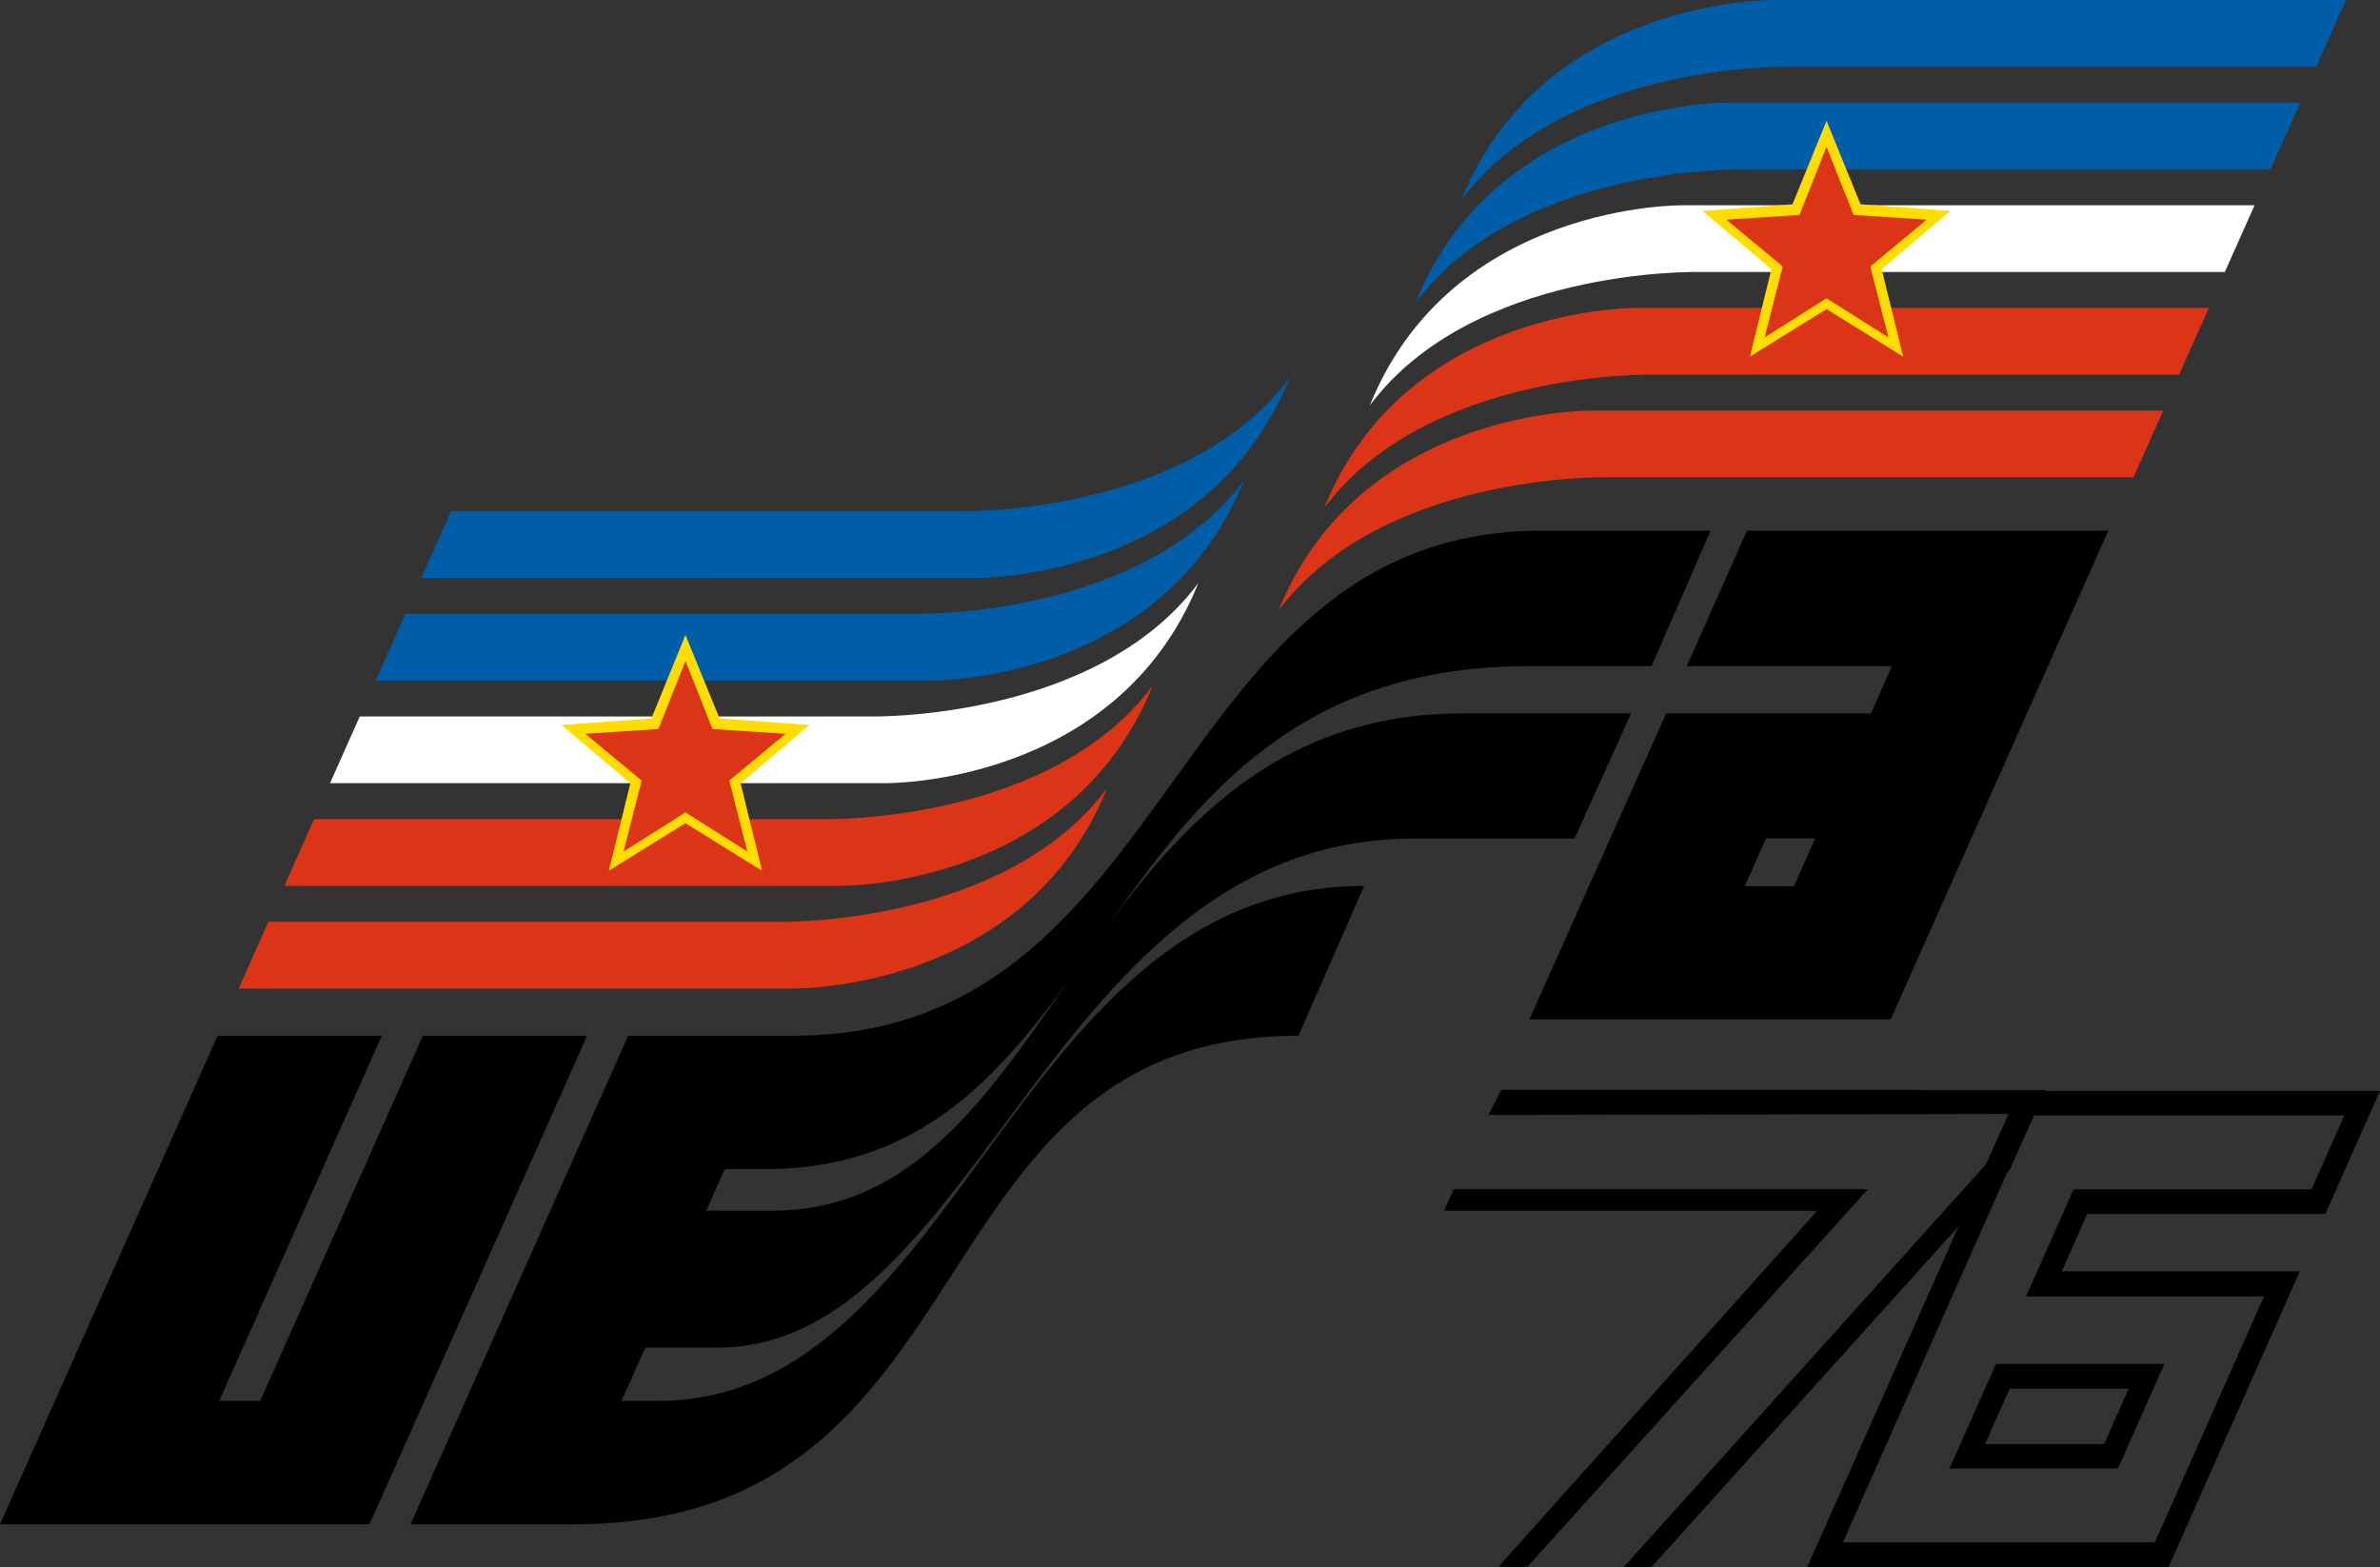 <?xml version="1.0" encoding="utf-8"?>
<!-- Generator: Adobe Illustrator 13.0.2, SVG Export Plug-In . SVG Version: 6.00 Build 14948)  -->
<!DOCTYPE svg PUBLIC "-//W3C//DTD SVG 1.0//EN" "http://www.w3.org/TR/2001/REC-SVG-20010904/DTD/svg10.dtd">
<svg version="1.0" id="Ebene_1" xmlns="http://www.w3.org/2000/svg" xmlns:xlink="http://www.w3.org/1999/xlink" x="0px" y="0px"
	 width="526.244px" height="346.503px" viewBox="0 0 526.244 346.503" enable-background="new 0 0 526.244 346.503"
	 xml:space="preserve">
<rect x="0" y="0" width="526.244" height="346.503" fill="#333333" stroke="none"/>
<polygon fill-rule="evenodd" clip-rule="evenodd" points="331.96,240.958 329.095,246.537 444.618,246.308 439.532,256.972 
	359.016,346.503 365.139,346.503 444.384,258.589 452.297,241.011 331.96,240.958 "/>
<polygon fill-rule="evenodd" clip-rule="evenodd" points="320.2,267.648 322.269,262.96 413.016,262.96 337.761,346.392 
	332.215,346.392 402.727,267.648 320.2,267.648 "/>
<path fill-rule="evenodd" clip-rule="evenodd" fill="#005EA8" d="M285.173,83.523c-18.155,44.937-69.224,44.256-69.224,44.256
	H93.164l6.583-14.75h113.254C213.001,113.029,262.477,113.932,285.173,83.523L285.173,83.523L285.173,83.523z"/>
<path fill-rule="evenodd" clip-rule="evenodd" fill="#005EA8" d="M275.071,106.218c-18.155,44.938-69.223,44.254-69.223,44.254
	H83.063l6.583-14.75H202.9C202.9,135.723,252.376,136.628,275.071,106.218L275.071,106.218L275.071,106.218z"/>
<path fill-rule="evenodd" clip-rule="evenodd" fill="#005EA8" d="M312.976,66.953c18.152-44.937,69.223-44.257,69.223-44.257
	h126.413l-6.583,14.754h-116.88C385.148,37.449,335.669,36.541,312.976,66.953L312.976,66.953L312.976,66.953z"/>
<path fill-rule="evenodd" clip-rule="evenodd" fill="#005EA8" d="M323.074,44.258C341.232-0.679,392.297,0,392.297,0h126.41
	l-6.577,14.754H395.244C395.244,14.754,345.771,13.846,323.074,44.258L323.074,44.258L323.074,44.258z"/>
<path fill-rule="evenodd" clip-rule="evenodd" fill="#FFFFFF" d="M264.976,128.914c-18.157,44.937-69.227,44.254-69.227,44.254
	H72.97l6.58-14.751H192.8C192.8,158.417,242.276,159.326,264.976,128.914L264.976,128.914L264.976,128.914z"/>
<path fill-rule="evenodd" clip-rule="evenodd" fill="#FFFFFF" d="M302.877,89.65c18.155-44.937,69.22-44.26,69.22-44.26h126.416
	l-6.583,14.754H375.05C375.05,60.144,325.57,59.236,302.877,89.65L302.877,89.65L302.877,89.65z"/>
<path fill-rule="evenodd" clip-rule="evenodd" fill="#DC3417" d="M254.874,151.609c-18.158,44.941-69.223,44.268-69.223,44.268
	H62.868l6.584-14.766h113.246C182.698,181.111,232.178,182.025,254.874,151.609L254.874,151.609L254.874,151.609z"/>
<path fill-rule="evenodd" clip-rule="evenodd" fill="#DC3417" d="M244.774,174.303c-18.16,44.946-69.224,44.261-69.224,44.261
	H52.768l6.584-14.748H172.6C172.6,203.816,222.076,204.724,244.774,174.303L244.774,174.303L244.774,174.303z"/>
<path fill-rule="evenodd" clip-rule="evenodd" fill="#DC3417" d="M282.677,135.04c18.155-44.938,69.223-44.254,69.223-44.254
	h126.413l-6.58,14.75H354.85C354.85,105.535,305.37,104.631,282.677,135.04L282.677,135.04L282.677,135.04z"/>
<path fill-rule="evenodd" clip-rule="evenodd" fill="#DC3417" d="M292.778,112.345c18.155-44.938,69.217-44.254,69.217-44.254
	h126.413l-6.577,14.75H364.948C364.948,82.84,315.472,81.931,292.778,112.345L292.778,112.345L292.778,112.345z"/>
<polygon fill-rule="evenodd" clip-rule="evenodd" points="57.543,309.748 48.463,309.748 84.425,229.005 48.119,229.005 0,337.035 
	81.702,337.035 129.819,229.005 93.507,229.005 57.543,309.748 57.543,309.748 "/>
<path fill-rule="evenodd" clip-rule="evenodd" d="M337.942,147.296h27.231l13.052-29.956H340.89
	c-83.745,0-79.206,111.665-165.454,111.665h-36.539L90.782,337.035h36.086c93.961,0,73.532-108.029,160.235-108.029l14.522-33.117
	c-78.073,0-88.967,113.859-156.148,113.859h-8.042l5.247-11.783h15.958c58.103,0,73.537-112.541,153.88-112.541h35.631
	l12.483-27.687h-37.219c-38.625,0-60.315,22.291-78.378,46.789C265.14,176.189,287.268,147.296,337.942,147.296L337.942,147.296
	L337.942,147.296L337.942,147.296z M170.896,267.689h-14.73l4.085-9.182h8.832c33.415,0,51.025-19.459,67.482-42.088
	C218.279,242.611,201.678,267.689,170.896,267.689L170.896,267.689L170.896,267.689z"/>
<path fill-rule="evenodd" clip-rule="evenodd" d="M386.282,117.34l-13.313,29.94h45.354l-4.632,10.456h-45.281l-30.243,67.642
	h79.887l48.114-108.038H386.282L386.282,117.34L386.282,117.34L386.282,117.34z M385.77,195.941l4.714-10.564h10.893l-4.711,10.564
	H385.77L385.77,195.941L385.77,195.941z"/>
<polygon fill-rule="evenodd" clip-rule="evenodd" fill="#FFDD00" points="151.562,140.39 159.091,158.847 178.972,160.301 
	163.743,173.168 168.501,192.525 151.562,182.019 134.622,192.525 139.38,173.168 124.151,160.301 144.032,158.847 151.562,140.39 
	"/>
<polygon fill-rule="evenodd" clip-rule="evenodd" fill="#DC3417" points="151.563,146.152 157.553,161.198 173.713,162.244 
	161.254,172.593 165.253,188.283 151.563,179.628 137.875,188.283 141.873,172.593 129.415,162.244 145.575,161.198 
	151.563,146.152 "/>
<polygon fill-rule="evenodd" clip-rule="evenodd" fill="#FFDD00" points="403.866,26.715 411.393,45.17 431.276,46.626 
	416.045,59.494 420.806,78.852 403.866,68.343 386.924,78.852 391.682,59.494 376.453,46.626 396.337,45.17 403.866,26.715 "/>
<polygon fill-rule="evenodd" clip-rule="evenodd" fill="#DC3417" points="403.866,32.478 409.852,47.523 426.018,48.569 
	413.555,58.917 417.557,74.608 403.866,65.955 390.176,74.608 394.178,58.917 381.715,48.569 397.878,47.523 403.866,32.478 "/>
<polygon fill-rule="evenodd" clip-rule="evenodd" points="319.344,267.648 321.412,262.96 412.159,262.96 336.904,346.392 
	331.358,346.392 401.87,267.648 319.344,267.648 "/>
<path fill-rule="evenodd" clip-rule="evenodd" d="M479.492,346.503l29.024-65.408h-52.623l5.61-12.68h52.655l12.085-27.211h-79.89
	l-46.752,105.299H479.492L479.492,346.503L479.492,346.503L479.492,346.503z M449.404,246.636h68.953l-7.248,16.348h-52.623
	l-10.509,23.672h52.623l-24.132,54.381h-68.994L449.404,246.636L449.404,246.636L449.404,246.636z"/>
<polygon fill-rule="evenodd" clip-rule="evenodd" points="465.245,319.304 438.913,319.304 444.356,307.046 470.68,307.046 
	465.245,319.304 468.301,324.718 478.563,301.568 441.339,301.568 431.035,324.718 468.301,324.718 465.245,319.304 
	465.245,319.304 "/>
</svg>
